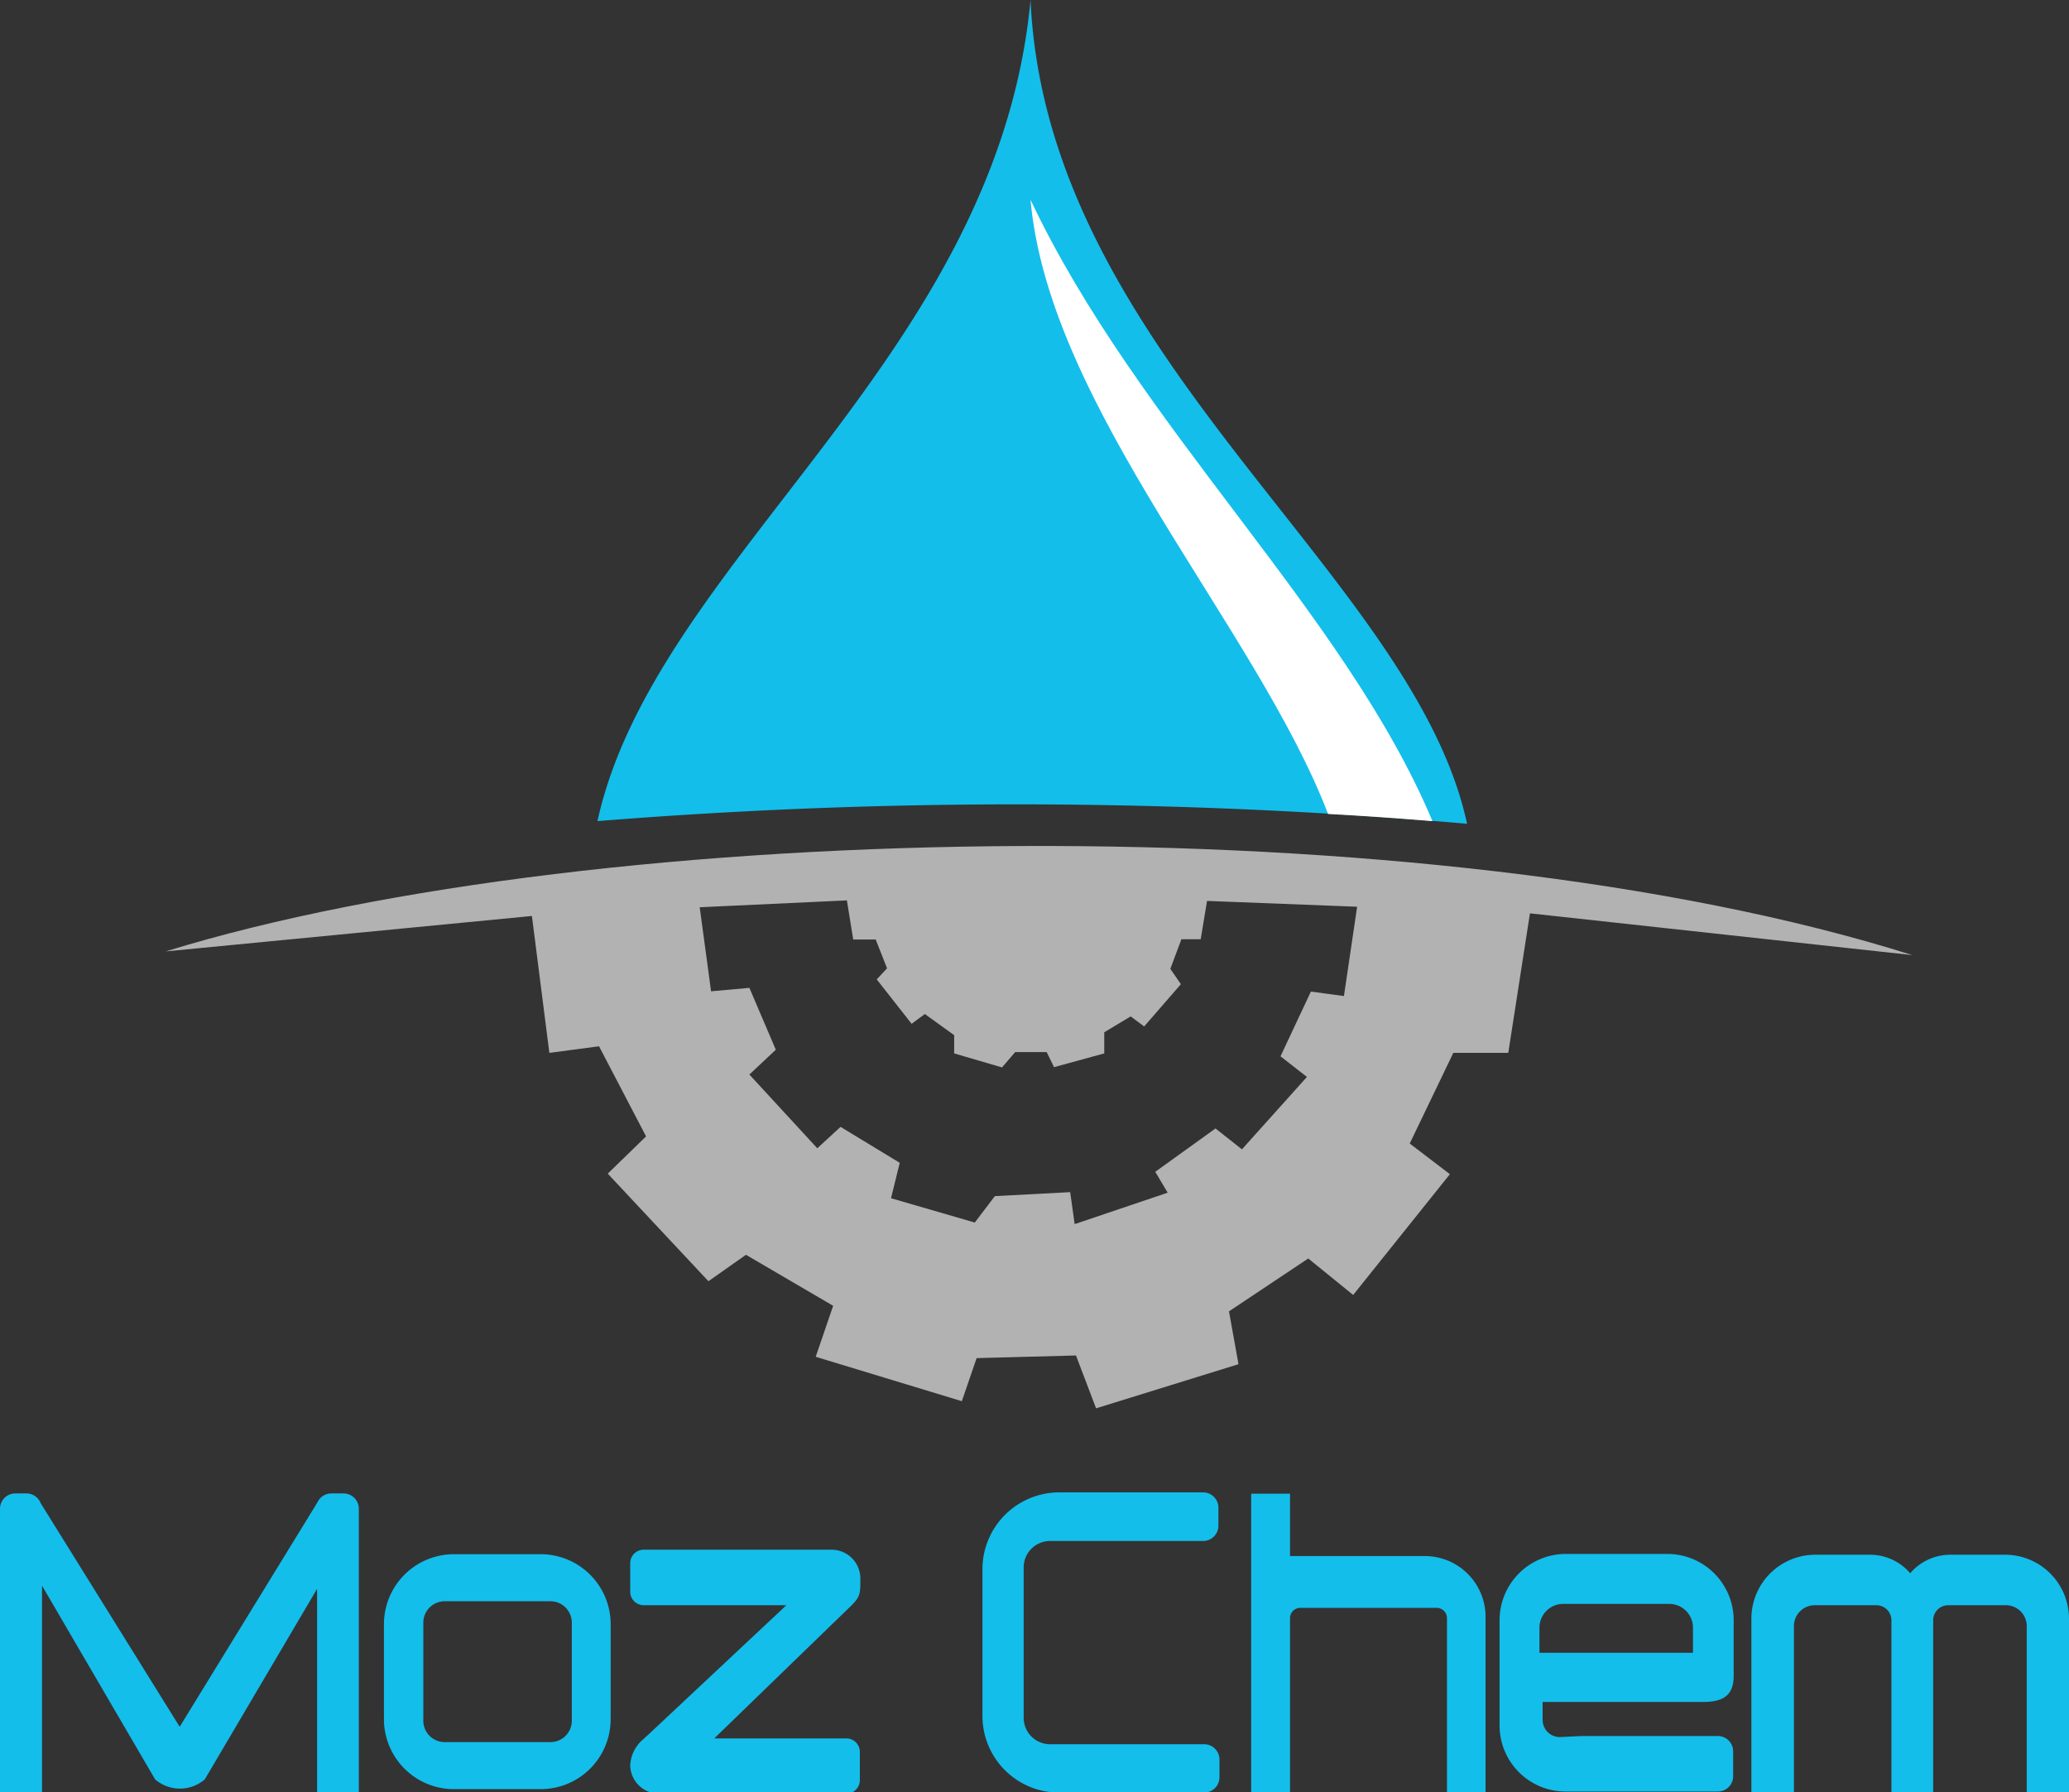 <svg xmlns="http://www.w3.org/2000/svg" viewBox="0 0 78.3 67.82"><rect x="0" y="0" width="78.3" height="67.82" fill="#333333" stroke="none"/><title>MOZCHEM</title><g id="f520afaf-6395-4409-9c93-eba3bbdc65a0" data-name="Layer 2"><g id="f731f398-c6b3-49a3-9821-cb11cded8dd2" data-name="Layer 1"><path d="M16.83,60.59h4a.81.81,0,0,1,.81.81v3.71a.81.81,0,0,1-.81.81h-4a.81.81,0,0,1-.81-.81V61.4a.81.81,0,0,1,.81-.81m.34-1.78h3.29a2.65,2.65,0,0,1,2.65,2.65v3.59a2.65,2.65,0,0,1-2.65,2.65H17.17a2.65,2.65,0,0,1-2.64-2.65V61.46A2.65,2.65,0,0,1,17.17,58.81Z" style="fill:#13beeb;fill-rule:evenodd"/><path d="M59.17,60.69h4a.9.9,0,0,1,.9.9v.95H58.26v-.95a.9.9,0,0,1,.91-.9m.69,5H65a.58.58,0,0,1,.59.59v.92a.58.58,0,0,1-.59.59H59.24a2.5,2.5,0,0,1-2.49-2.49v-4a2.51,2.51,0,0,1,2.49-2.5h3.88a2.51,2.51,0,0,1,2.49,2.5V63.4c0,.71-.34,1-1.15,1H58.38v.68a.65.65,0,0,0,.64.65Z" style="fill:#13beeb;fill-rule:evenodd"/><path d="M41,56.47h4.54a.58.58,0,0,1,.57.58v.68a.58.58,0,0,1-.57.58H39.74a1,1,0,0,0-1,1V65a1,1,0,0,0,1,1h5.84a.58.58,0,0,1,.57.57v.69a.58.58,0,0,1-.57.57H40.07a2.9,2.9,0,0,1-2.89-2.89V59.37a2.91,2.91,0,0,1,2.89-2.9Z" style="fill:#13beeb;fill-rule:evenodd"/><path d="M29.76,60.74h-5.4a.51.51,0,0,1-.51-.51V59.15a.51.51,0,0,1,.51-.51h7.12a1.09,1.09,0,0,1,1.08,1.09c0,.58,0,.69-.37,1.05l-5.16,5h5a.51.51,0,0,1,.51.51v1.07a.51.51,0,0,1-.51.51H24.94a1.09,1.09,0,0,1-1.09-1.08,1.38,1.38,0,0,1,.52-1l.06-.06.08-.07Z" style="fill:#13beeb;fill-rule:evenodd"/><path d="M48.82,58.88h5.1a2.3,2.3,0,0,1,2.3,2.3v6.64H54.76V61.23a.39.39,0,0,0-.38-.39H49.2a.39.39,0,0,0-.38.39v6.59H47.35V62h0V56.52h1.47Z" style="fill:#13beeb;fill-rule:evenodd"/><path d="M68.69,58.83h2.08a2,2,0,0,1,1.52.7,2,2,0,0,1,1.53-.7H75.9a2.42,2.42,0,0,1,2.4,2.41v6.58H76.7v-6.3a.79.79,0,0,0-.79-.78H73.73a.57.57,0,0,0-.57.56v6.52H71.58V61.3a.57.57,0,0,0-.57-.56H68.68a.79.79,0,0,0-.79.78v6.3H66.28V61.24a2.42,2.42,0,0,1,2.41-2.41" style="fill:#13beeb;fill-rule:evenodd"/><path d="M.58,56.51H1a.58.58,0,0,1,.54.37L6.8,65.34,12,56.87a1.4,1.4,0,0,1,.1-.16.59.59,0,0,1,.44-.2H13a.58.58,0,0,1,.58.58V67.82H12v-7.7L7.75,67.33a1.44,1.44,0,0,1-1.88,0L1.59,60v7.84H0V57.09a.58.58,0,0,1,.58-.58" style="fill:#13beeb;fill-rule:evenodd"/><path d="M26.48,34.33l.43,3.18,1.45-.13,1,2.34-1,.94,2.57,2.79.88-.81L34.05,44l-.33,1.34,3.17.92.76-1,2.85-.15.17,1.21,3.52-1.19-.47-.79L46,42.7l1,.79,2.46-2.74-1-.78,1.15-2.45,1.25.17.5-3.38-5.68-.22-.24,1.45h-.73l-.42,1.12.4.58-1.39,1.6-.51-.38-1,.6v.8l-1.9.52-.28-.57H38.42l-.5.58-1.81-.53,0-.69L35,38.37l-.5.37-1.32-1.68.39-.42-.43-1.09-.85,0-.24-1.48Zm-6.35.33.66,5.18,1.88-.25L24.45,43,23,44.41l3.81,4.07,1.42-1,3.3,1.93-.66,1.93,5.53,1.68.56-1.63,3.76-.1.76,2,5.39-1.67-.36-2,3-2L51.21,49l3.66-4.57-1.52-1.16L55,39.84l2.08,0,.82-5.28,14.47,1.58C54.18,30.39,22.72,30.93,6.27,36Z" style="fill:#b2b2b2;fill-rule:evenodd"/><path d="M22.61,31.07a198.64,198.64,0,0,1,32.91.1C53.48,21.7,39.61,13.44,39,0,37.73,13.56,24.79,21.17,22.61,31.07" style="fill:#13beeb;fill-rule:evenodd"/><path d="M54.21,31.07h0C50.9,23.18,43.07,16.16,39,7.56c.7,7.87,8.54,16.15,11.26,23.24,1.31.07,2.61.16,3.92.27" style="fill:#fff;fill-rule:evenodd"/></g></g></svg>